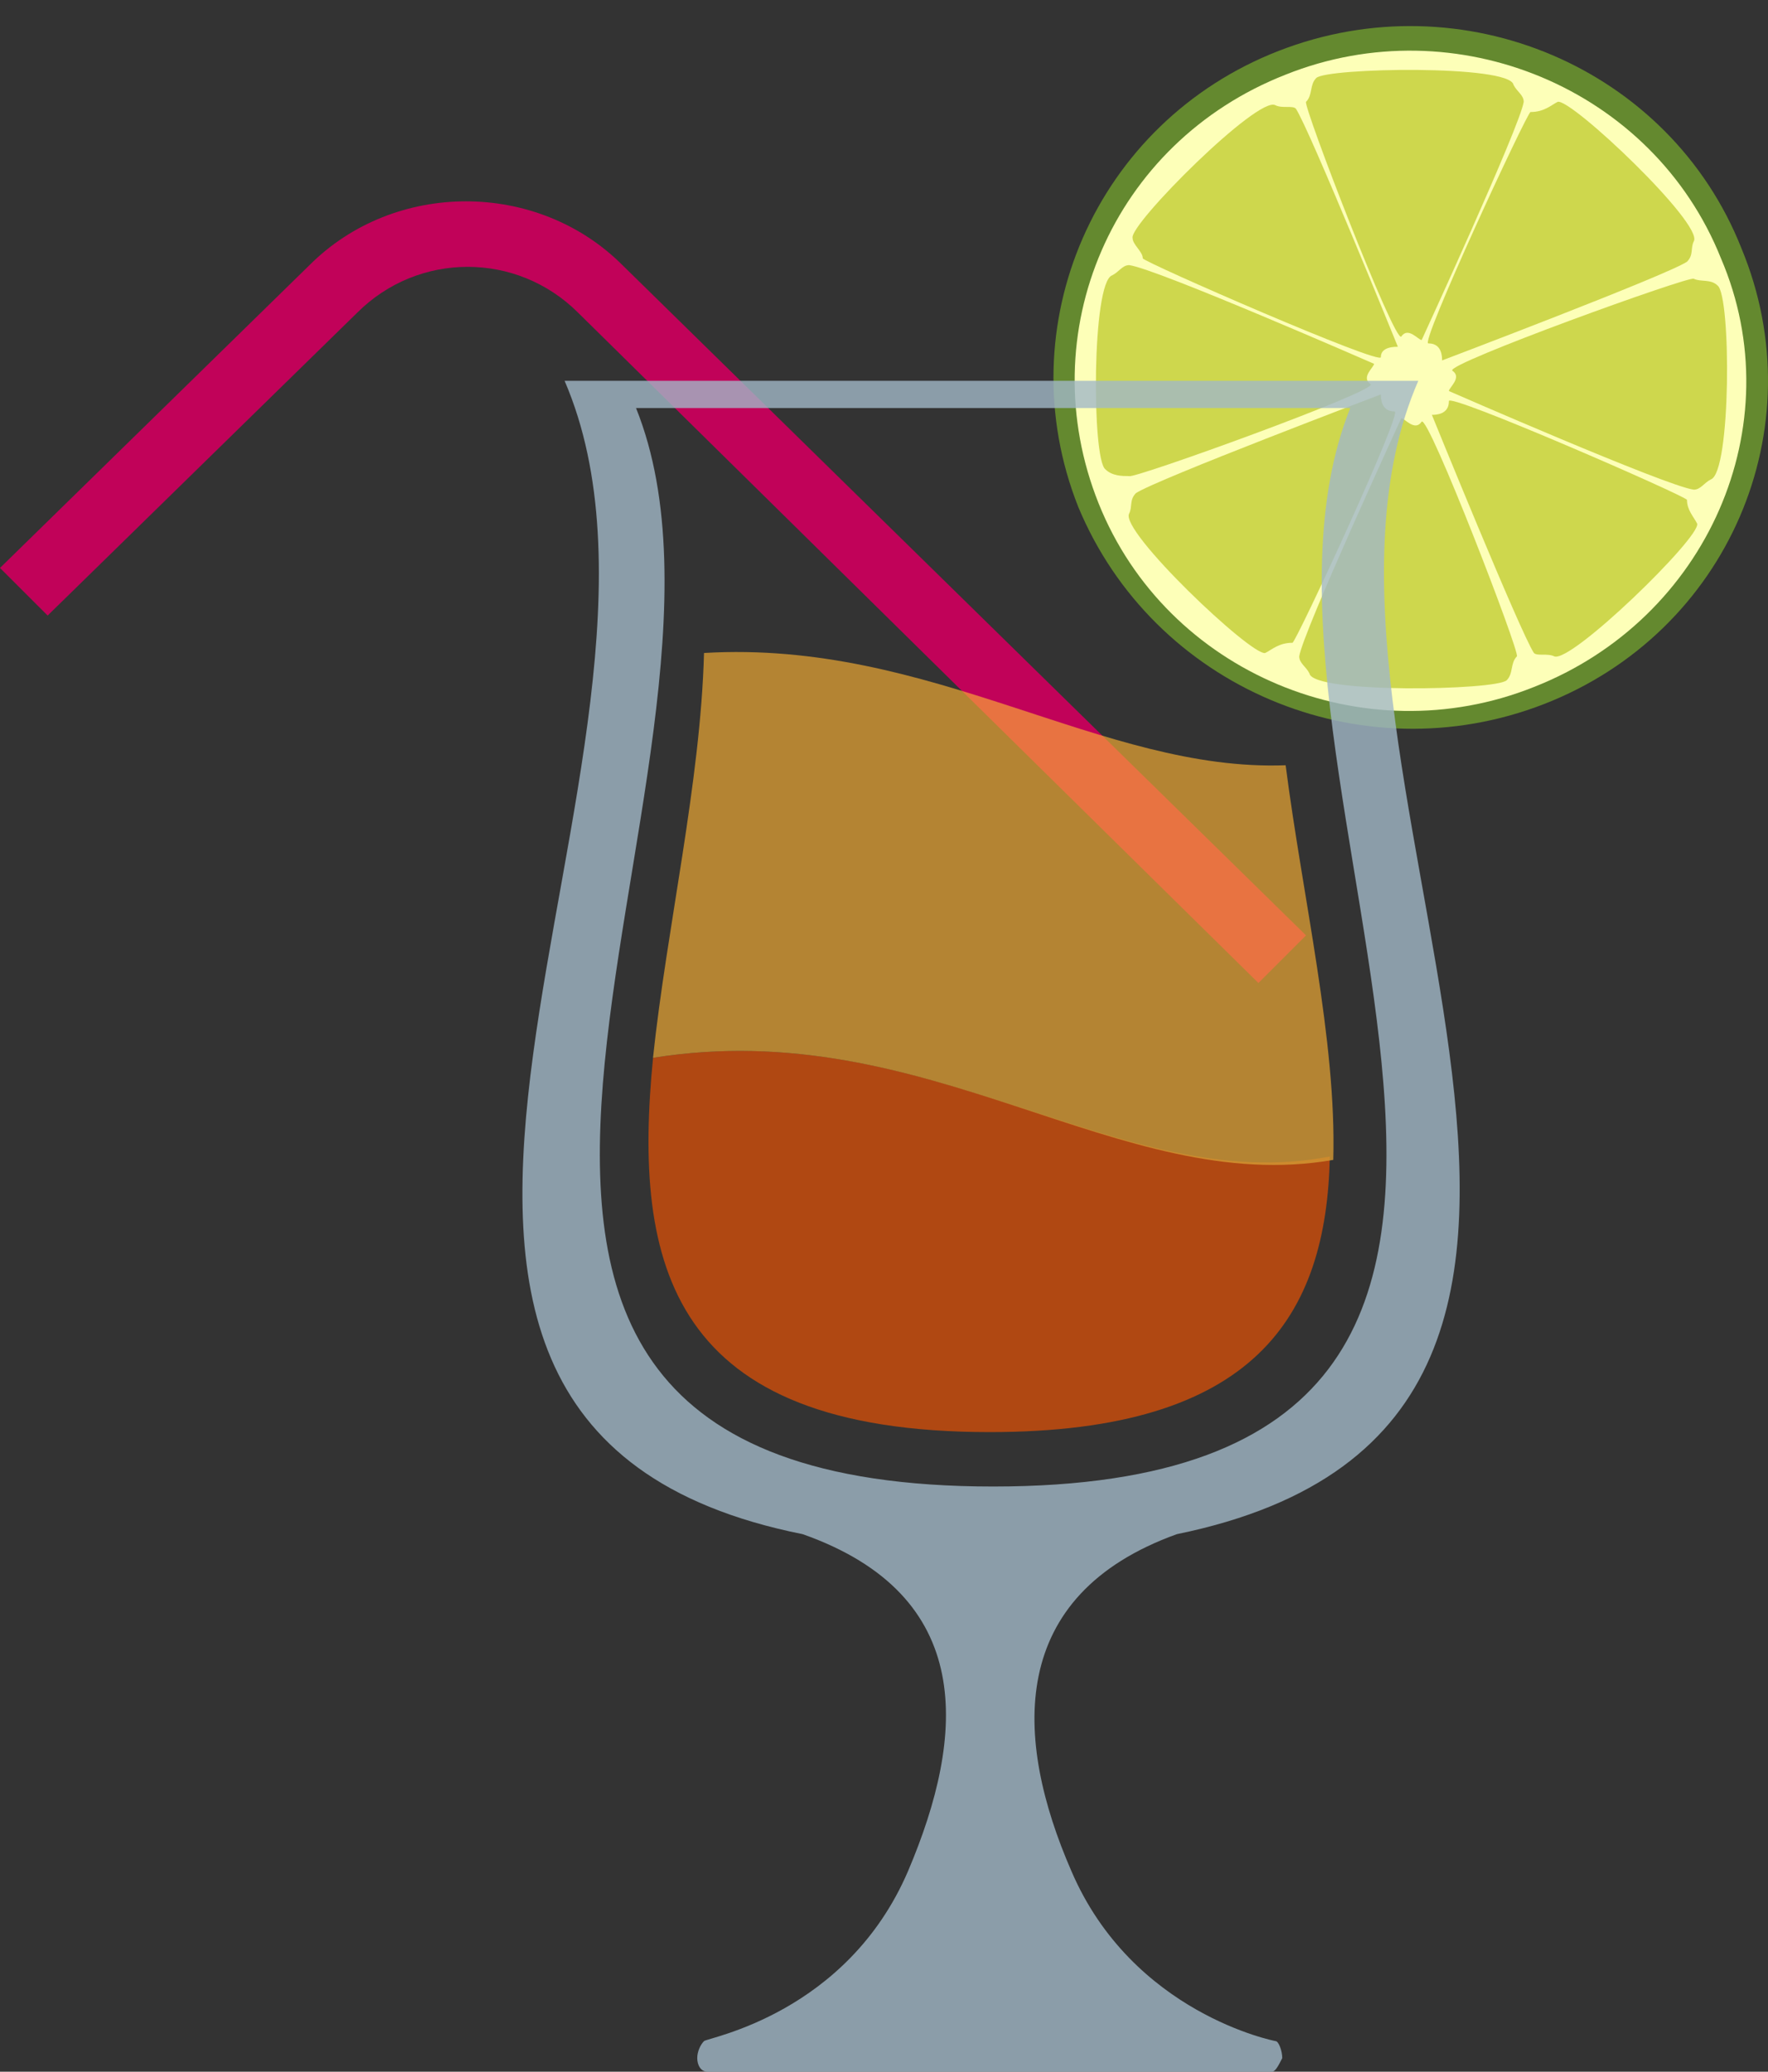 <svg width="35" height="41" viewBox="0 0 35 41" fill="none" xmlns="http://www.w3.org/2000/svg">
<rect x="0" y="0" width="35" height="41" fill="#333333" stroke="none"/>
<path d="M34.473 4.911C33.059 1.342 28.952 -0.408 25.316 1.006C21.68 2.419 19.93 6.459 21.344 10.028C22.825 13.596 26.932 15.347 30.568 13.933C34.204 12.519 35.955 8.479 34.473 4.911Z" fill="#64892F"/>
<path d="M34.069 5.113C32.723 1.746 28.818 0.13 25.451 1.477C22.017 2.823 20.401 6.594 21.748 9.961C23.095 13.327 27 14.943 30.366 13.596C33.8 12.25 35.483 8.412 34.069 5.113Z" fill="#FDFFB8"/>
<path d="M26.057 1.544C26.259 1.342 29.895 1.275 29.962 1.679C30.029 1.813 30.164 1.881 30.164 2.015C30.097 2.487 28.144 6.729 28.144 6.729C28.077 6.729 27.875 6.459 27.74 6.661C27.606 6.796 25.788 2.083 25.855 2.015C25.99 1.881 25.922 1.679 26.057 1.544Z" fill="#CED74D"/>
<path d="M29.828 13.462C29.625 13.664 25.99 13.731 25.922 13.327C25.855 13.192 25.72 13.125 25.72 12.99C25.788 12.519 27.74 8.277 27.74 8.277C27.808 8.277 28.009 8.547 28.144 8.345C28.279 8.21 30.097 12.923 30.029 12.99C29.895 13.125 29.962 13.327 29.828 13.462Z" fill="#CED74D"/>
<path d="M34.002 5.651C34.271 5.853 34.271 9.355 33.867 9.489C33.733 9.557 33.665 9.691 33.531 9.691C32.992 9.624 28.683 7.739 28.683 7.739C28.683 7.671 28.952 7.469 28.75 7.335C28.616 7.2 33.463 5.449 33.531 5.517C33.665 5.584 33.867 5.517 34.002 5.651Z" fill="#CED74D"/>
<path d="M21.882 9.287C21.613 9.085 21.613 5.584 22.017 5.449C22.152 5.382 22.219 5.247 22.354 5.247C22.892 5.315 27.201 7.2 27.201 7.2C27.201 7.267 26.932 7.469 27.134 7.604C27.269 7.739 22.421 9.489 22.354 9.422C22.219 9.422 22.017 9.422 21.882 9.287Z" fill="#CED74D"/>
<path d="M22.421 4.709C22.354 4.439 24.912 1.881 25.249 2.083C25.384 2.15 25.586 2.083 25.653 2.15C25.922 2.554 27.673 6.863 27.673 6.863C27.605 6.863 27.336 6.863 27.336 7.065C27.404 7.267 22.623 5.18 22.623 5.113C22.623 4.978 22.421 4.843 22.421 4.709Z" fill="#CED74D"/>
<path d="M33.598 10.364C33.665 10.634 31.107 13.125 30.77 12.99C30.635 12.923 30.433 12.99 30.366 12.923C30.097 12.519 28.346 8.21 28.346 8.21C28.413 8.21 28.683 8.21 28.683 7.941C28.616 7.739 33.396 9.826 33.396 9.893C33.396 10.095 33.531 10.23 33.598 10.364Z" fill="#CED74D"/>
<path d="M30.837 2.015C31.107 1.948 33.733 4.439 33.531 4.776C33.463 4.911 33.531 5.045 33.396 5.18C32.992 5.449 28.548 7.133 28.548 7.133C28.548 7.065 28.548 6.796 28.279 6.796C28.077 6.863 30.232 2.217 30.299 2.217C30.568 2.217 30.703 2.083 30.837 2.015Z" fill="#CED74D"/>
<path d="M25.047 12.923C24.778 12.99 22.152 10.499 22.354 10.162C22.421 10.028 22.354 9.893 22.488 9.759C22.892 9.489 27.336 7.806 27.336 7.806C27.336 7.873 27.336 8.143 27.605 8.143C27.808 8.075 25.653 12.721 25.586 12.721C25.316 12.721 25.182 12.856 25.047 12.923Z" fill="#CED74D"/>
<path d="M12.322 5.247C10.638 3.564 7.81 3.564 6.127 5.247L0 11.24L0.943 12.182L7.07 6.19C8.282 4.978 10.234 4.978 11.446 6.19L24.912 19.454L25.855 18.512L12.322 5.247Z" fill="#C10259"/>
<path opacity="0.8" d="M28.077 7.537H11.177C14.341 14.876 4.78 28.14 15.89 30.362C19.324 31.574 19.122 34.334 17.977 37.028C16.765 39.855 14.005 40.327 13.938 40.394C13.87 40.461 13.803 40.596 13.803 40.731C13.803 40.865 13.87 41 14.005 41H25.182C25.249 41 25.316 40.865 25.384 40.731C25.384 40.596 25.316 40.394 25.249 40.394C25.249 40.394 22.421 39.855 21.209 37.028C20.065 34.402 19.93 31.574 23.297 30.362C34.473 28.073 24.912 14.808 28.077 7.537ZM19.661 29.419C5.588 29.419 15.486 15.28 12.591 8.075H26.73C23.835 15.28 33.733 29.419 19.661 29.419Z" fill="#A1B8C7"/>
<g opacity="0.8">
<path opacity="0.8" d="M12.928 20.935C12.524 25.043 13.264 28.342 19.593 28.342C24.845 28.342 26.259 26.053 26.326 22.888C22.152 23.696 18.381 20.06 12.928 20.935Z" fill="#F65500"/>
<path opacity="0.8" d="M26.394 22.955C26.461 20.599 25.788 17.771 25.451 15.145C21.815 15.28 18.449 12.654 13.937 12.923C13.87 15.482 13.197 18.377 12.927 20.935C18.381 20.06 22.152 23.696 26.394 22.955Z" fill="#FCB334"/>
</g>
</svg>
